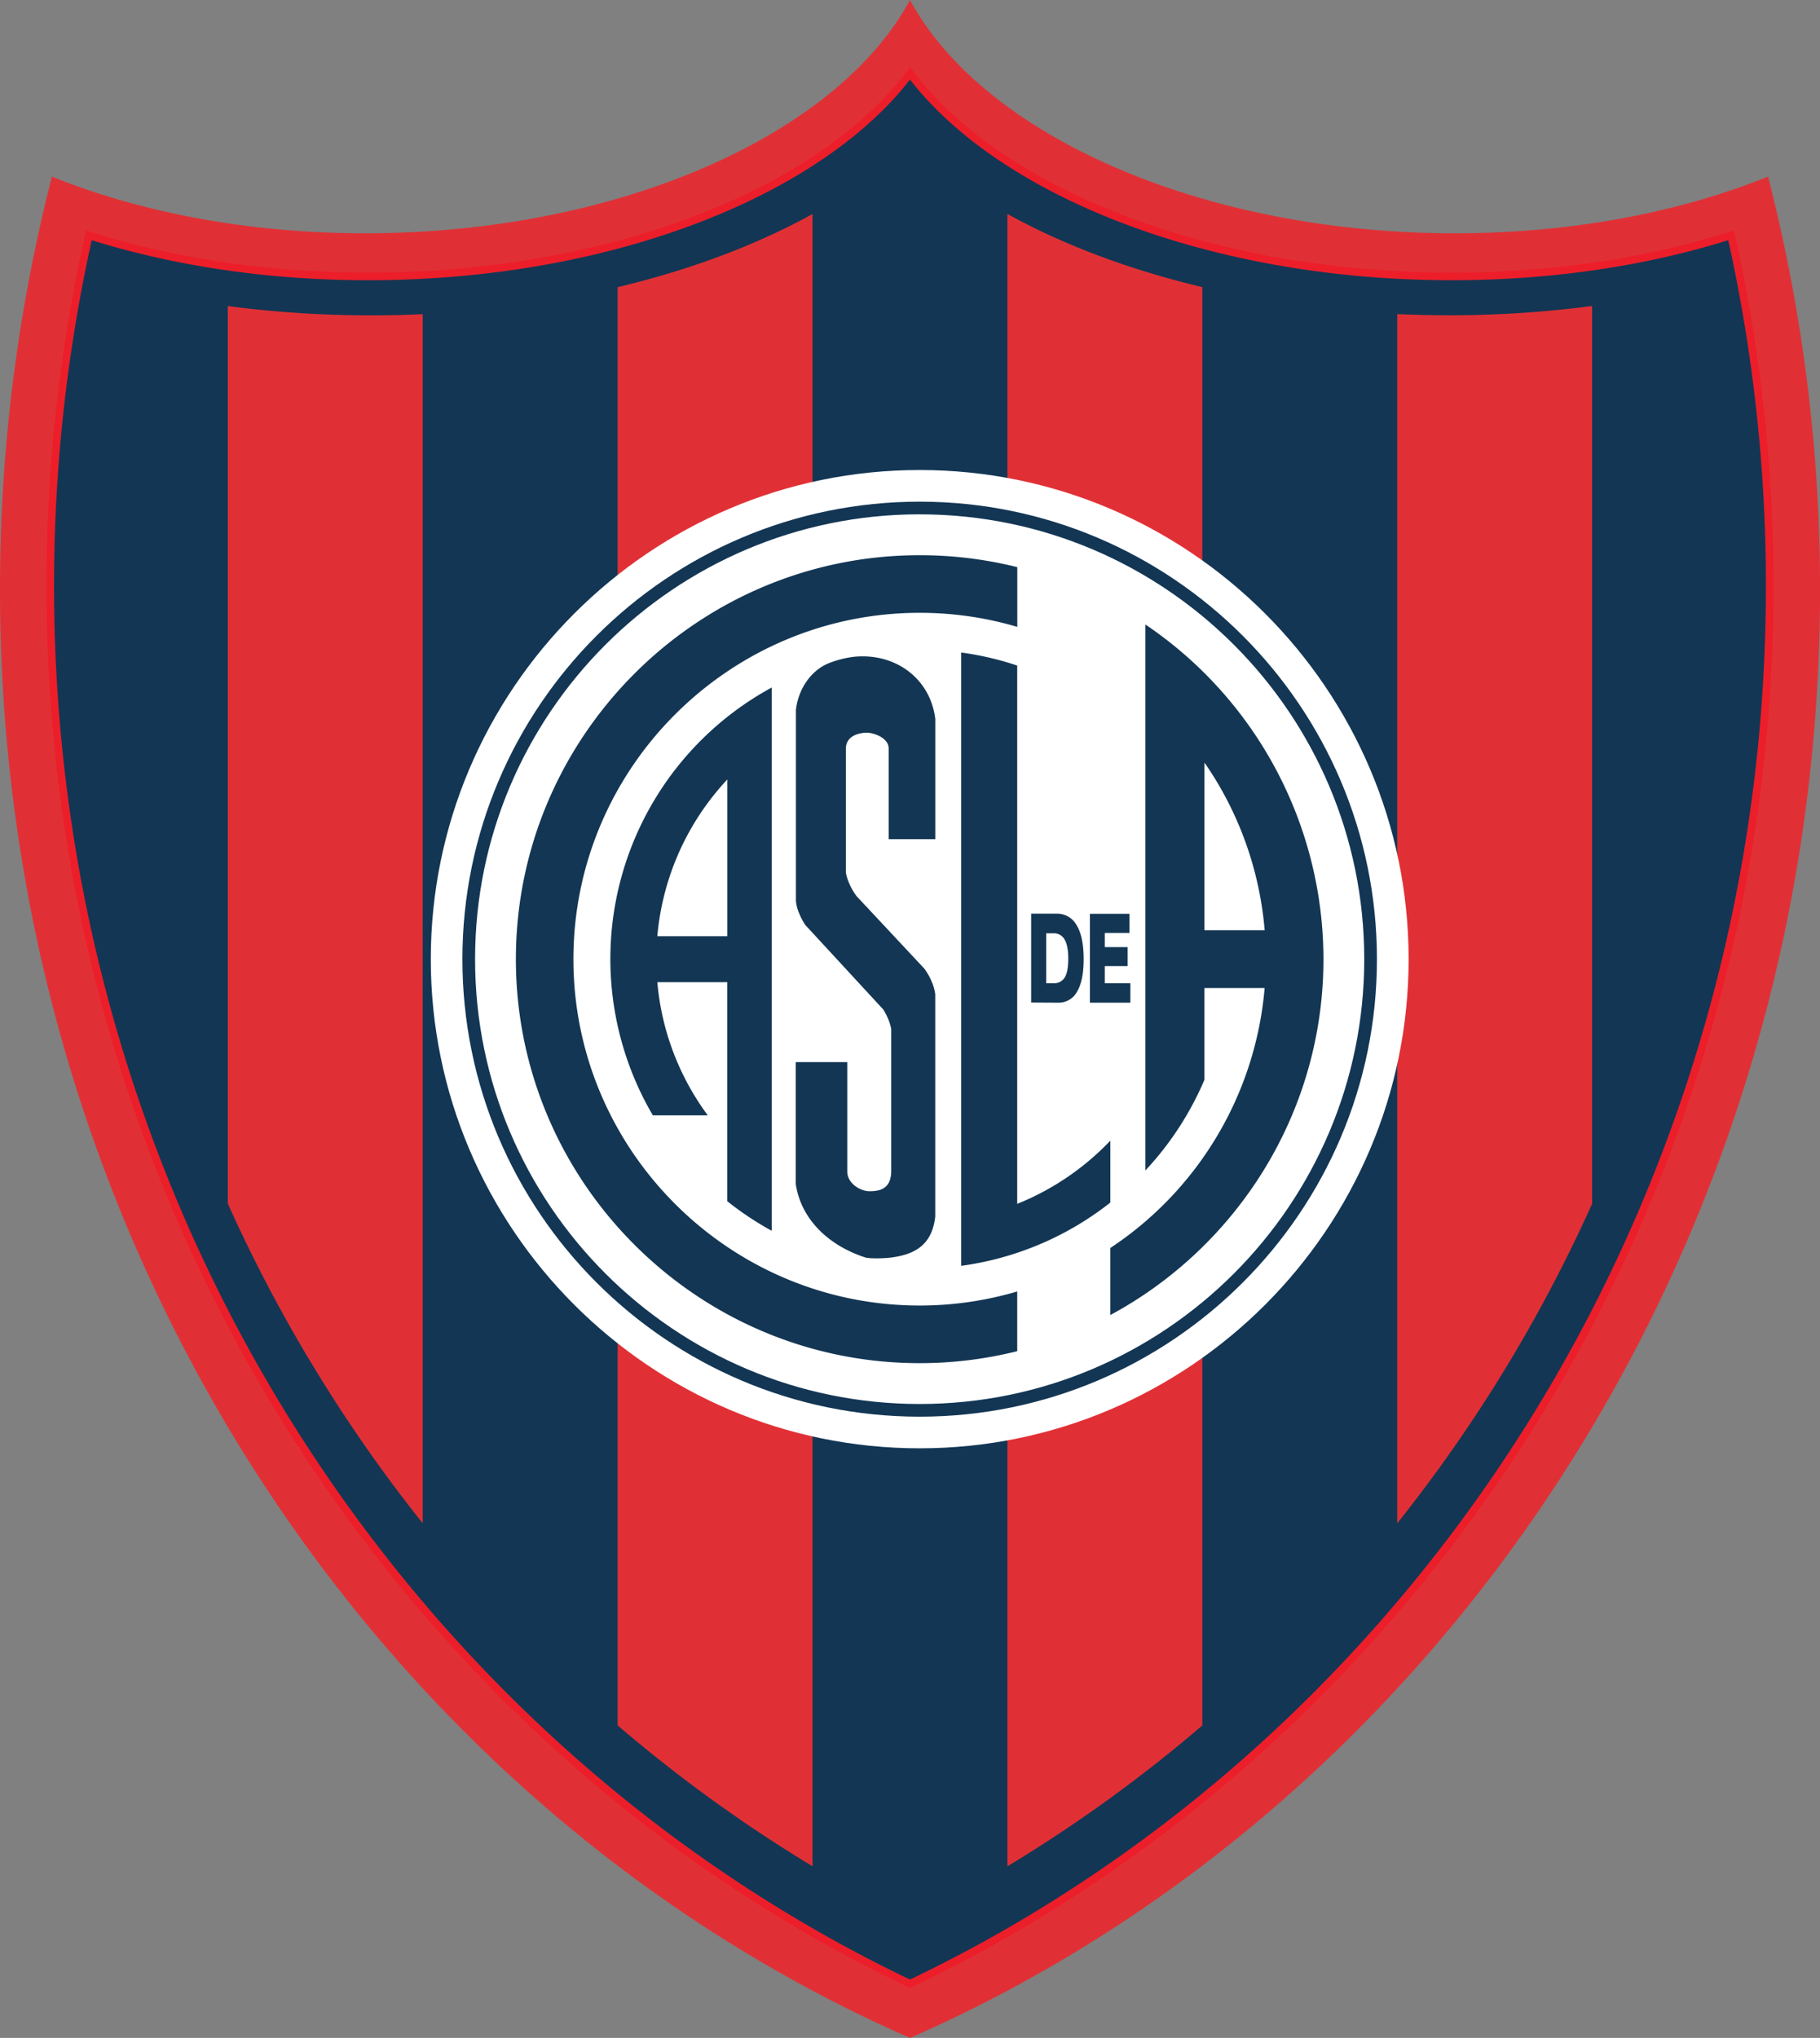 <svg xmlns="http://www.w3.org/2000/svg" viewBox="0 0 782.98 876.28"><rect x="0" y="0" width="782.98" height="876.28" fill="#808080" stroke="none"/><title>san lorenzo</title><g id="Layer_2" data-name="Layer 2"><g id="Layer_1-2" data-name="Layer 1"><path d="M391.49,876.28C162.23,775.89,0,534.4,0,253.61A713.12,713.12,0,0,1,22.34,75.94c38.11,15.36,84.52,24.37,134.76,24.37C266.24,100.31,360.28,57.84,391.49,0,422.7,57.84,516.73,100.31,625.87,100.31c50.25,0,96.66-9,134.77-24.37A713.21,713.21,0,0,1,783,253.61c0,280.79-162.24,522.28-391.49,622.67" style="fill:#e13035"/><path d="M391.49,853C173.71,749.26,21.61,518.69,21.61,252A688.74,688.74,0,0,1,38.24,101.17c35.36,11.25,76.33,17.68,120.14,17.68,104.1,0,194.85-36.26,233.11-87.34,38.24,51.08,129,87.34,233.1,87.34,43.82,0,84.79-6.43,120.14-17.68A689,689,0,0,1,761.36,252c0,266.68-152.1,497.26-369.87,601" style="fill:#133654"/><path d="M391.49,853C173.71,749.26,21.61,518.69,21.61,252A688.74,688.74,0,0,1,38.24,101.17c35.36,11.25,76.33,17.68,120.14,17.68,104.1,0,194.85-36.26,233.11-87.34,38.24,51.08,129,87.34,233.1,87.34,43.82,0,84.79-6.43,120.14-17.68A689,689,0,0,1,761.36,252C761.36,518.69,609.26,749.26,391.49,853Z" style="fill:none;stroke:#ec1e2a;stroke-width:3.289px"/><path d="M433.4,92c23.82,13.17,52.27,23.93,83.85,31.46V741.91a625.73,625.73,0,0,1-83.85,60.57Z" style="fill:#e13035"/><path d="M601.11,135.06q11.06.49,22.34.51a471.11,471.11,0,0,0,61.5-4v386A644,644,0,0,1,601.11,655Z" style="fill:#e13035"/><path d="M349.55,802.46a626.67,626.67,0,0,1-83.84-60.57V123.48c31.58-7.53,60-18.27,83.84-31.45Z" style="fill:#e13035"/><path d="M181.85,655A644.39,644.39,0,0,1,98,517.51V131.6a471.51,471.51,0,0,0,61.52,4q11.27,0,22.33-.51Z" style="fill:#e13035"/><path d="M395.65,202.1C511.49,202.1,606,296.59,606,412.43S511.49,622.75,395.65,622.75,185.33,528.28,185.33,412.43,279.81,202.1,395.65,202.1" style="fill:#fff"/><path d="M437.62,581V555.31a147.87,147.87,0,0,1-42,6.05c-82,0-148.93-66.91-148.93-148.92S313.63,263.5,395.65,263.5a147.8,147.8,0,0,1,42,6.05V243.87a173.23,173.23,0,0,0-42-5.14c-95.67,0-173.71,78-173.71,173.71s78,173.7,173.71,173.7a173,173,0,0,0,42-5.16" style="fill:#133654"/><path d="M413.5,280.57a131.25,131.25,0,0,1,24.11,5.61V517.64a113.61,113.61,0,0,0,40.07-27.2v26.64a132.39,132.39,0,0,1-64.18,27.21Z" style="fill:#133654"/><path d="M312.91,402.55v-67.4a113,113,0,0,0-30.12,67.4ZM332,529.23a135.67,135.67,0,0,1-19.11-12.71v-94.2H282.79a112.55,112.55,0,0,0,21.7,57.26H280.86A132.82,132.82,0,0,1,332,295.63V529.23Z" style="fill:#133654"/><path d="M402.37,309.19v51.64H382.31V324.56l0-2.73c0-4.65-6.57-6.78-9.35-6.78s-9.06,1-9.06,6.93c0,.2,0,22,0,22.19v31.12a21.35,21.35,0,0,0,1.29,4.2,26.73,26.73,0,0,0,3.3,5.82l29.18,31.21a27.09,27.09,0,0,1,3.23,5.75,20,20,0,0,1,1.45,5.24v95.64c-1.35,11.81-8.32,16.45-20,17.69-4.24.4-9,.24-10.1-.15-15.43-5-27.56-16.08-29.9-31.53V456.7h22.15v46c0,.32,0,.65,0,1,0,5.25,5.75,8.5,9.45,8.5s9.35-.41,9.46-8.5c0-.21,0-.41,0-.62V442.38a21.9,21.9,0,0,0-1.29-4.17,28.93,28.93,0,0,0-2.11-4.12l-33.56-36.36a27.47,27.47,0,0,1-2.58-4.83,19.27,19.27,0,0,1-1.46-5.37V305.19c1.09-9,6.3-16.42,13.32-19.68a43.94,43.94,0,0,1,11.64-3.1c18.21-1.81,33,9.72,35,26.78" style="fill:#133654"/><path d="M544.07,400a148,148,0,0,0-25.9-72.1V400ZM492.75,268.52a173.8,173.8,0,0,1,76.61,143.92c0,66-37.18,123.66-91.68,153V536.61a149.16,149.16,0,0,0,66.38-111.78h-25.9v39.46a133.67,133.67,0,0,1-25.41,39Z" style="fill:#133654"/><path d="M395.65,609.15c-108.47,0-196.72-88.25-196.72-196.72s88.25-196.72,196.72-196.72S592.37,304,592.37,412.43,504.12,609.15,395.65,609.15Zm0-388c-105.47,0-191.27,85.8-191.27,191.27S290.19,603.7,395.65,603.7s191.26-85.8,191.26-191.27S501.12,221.16,395.65,221.16Z" style="fill:#133654"/><path d="M455.14,431.14a9,9,0,0,0,8.24-4.78c1.88-3.19,2.82-7.83,2.82-14q0-9.51-3-14.49a9.55,9.55,0,0,0-8.69-5H443.61v38.21ZM458,404q1.58,2.7,1.58,8.16c0,3.72-.49,6.42-1.51,8.1a5.22,5.22,0,0,1-4.85,2.51h-3.14V401.3h3.14A5.19,5.19,0,0,1,458,404" style="fill:#133654"/><polygon points="468.89 431.14 468.89 392.93 485.92 392.93 485.92 401.15 475.29 401.15 475.29 407.25 485.09 407.25 485.09 415.4 475.29 415.4 475.29 422.78 486.29 422.78 486.29 431.14 468.89 431.14" style="fill:#133654"/></g></g></svg>